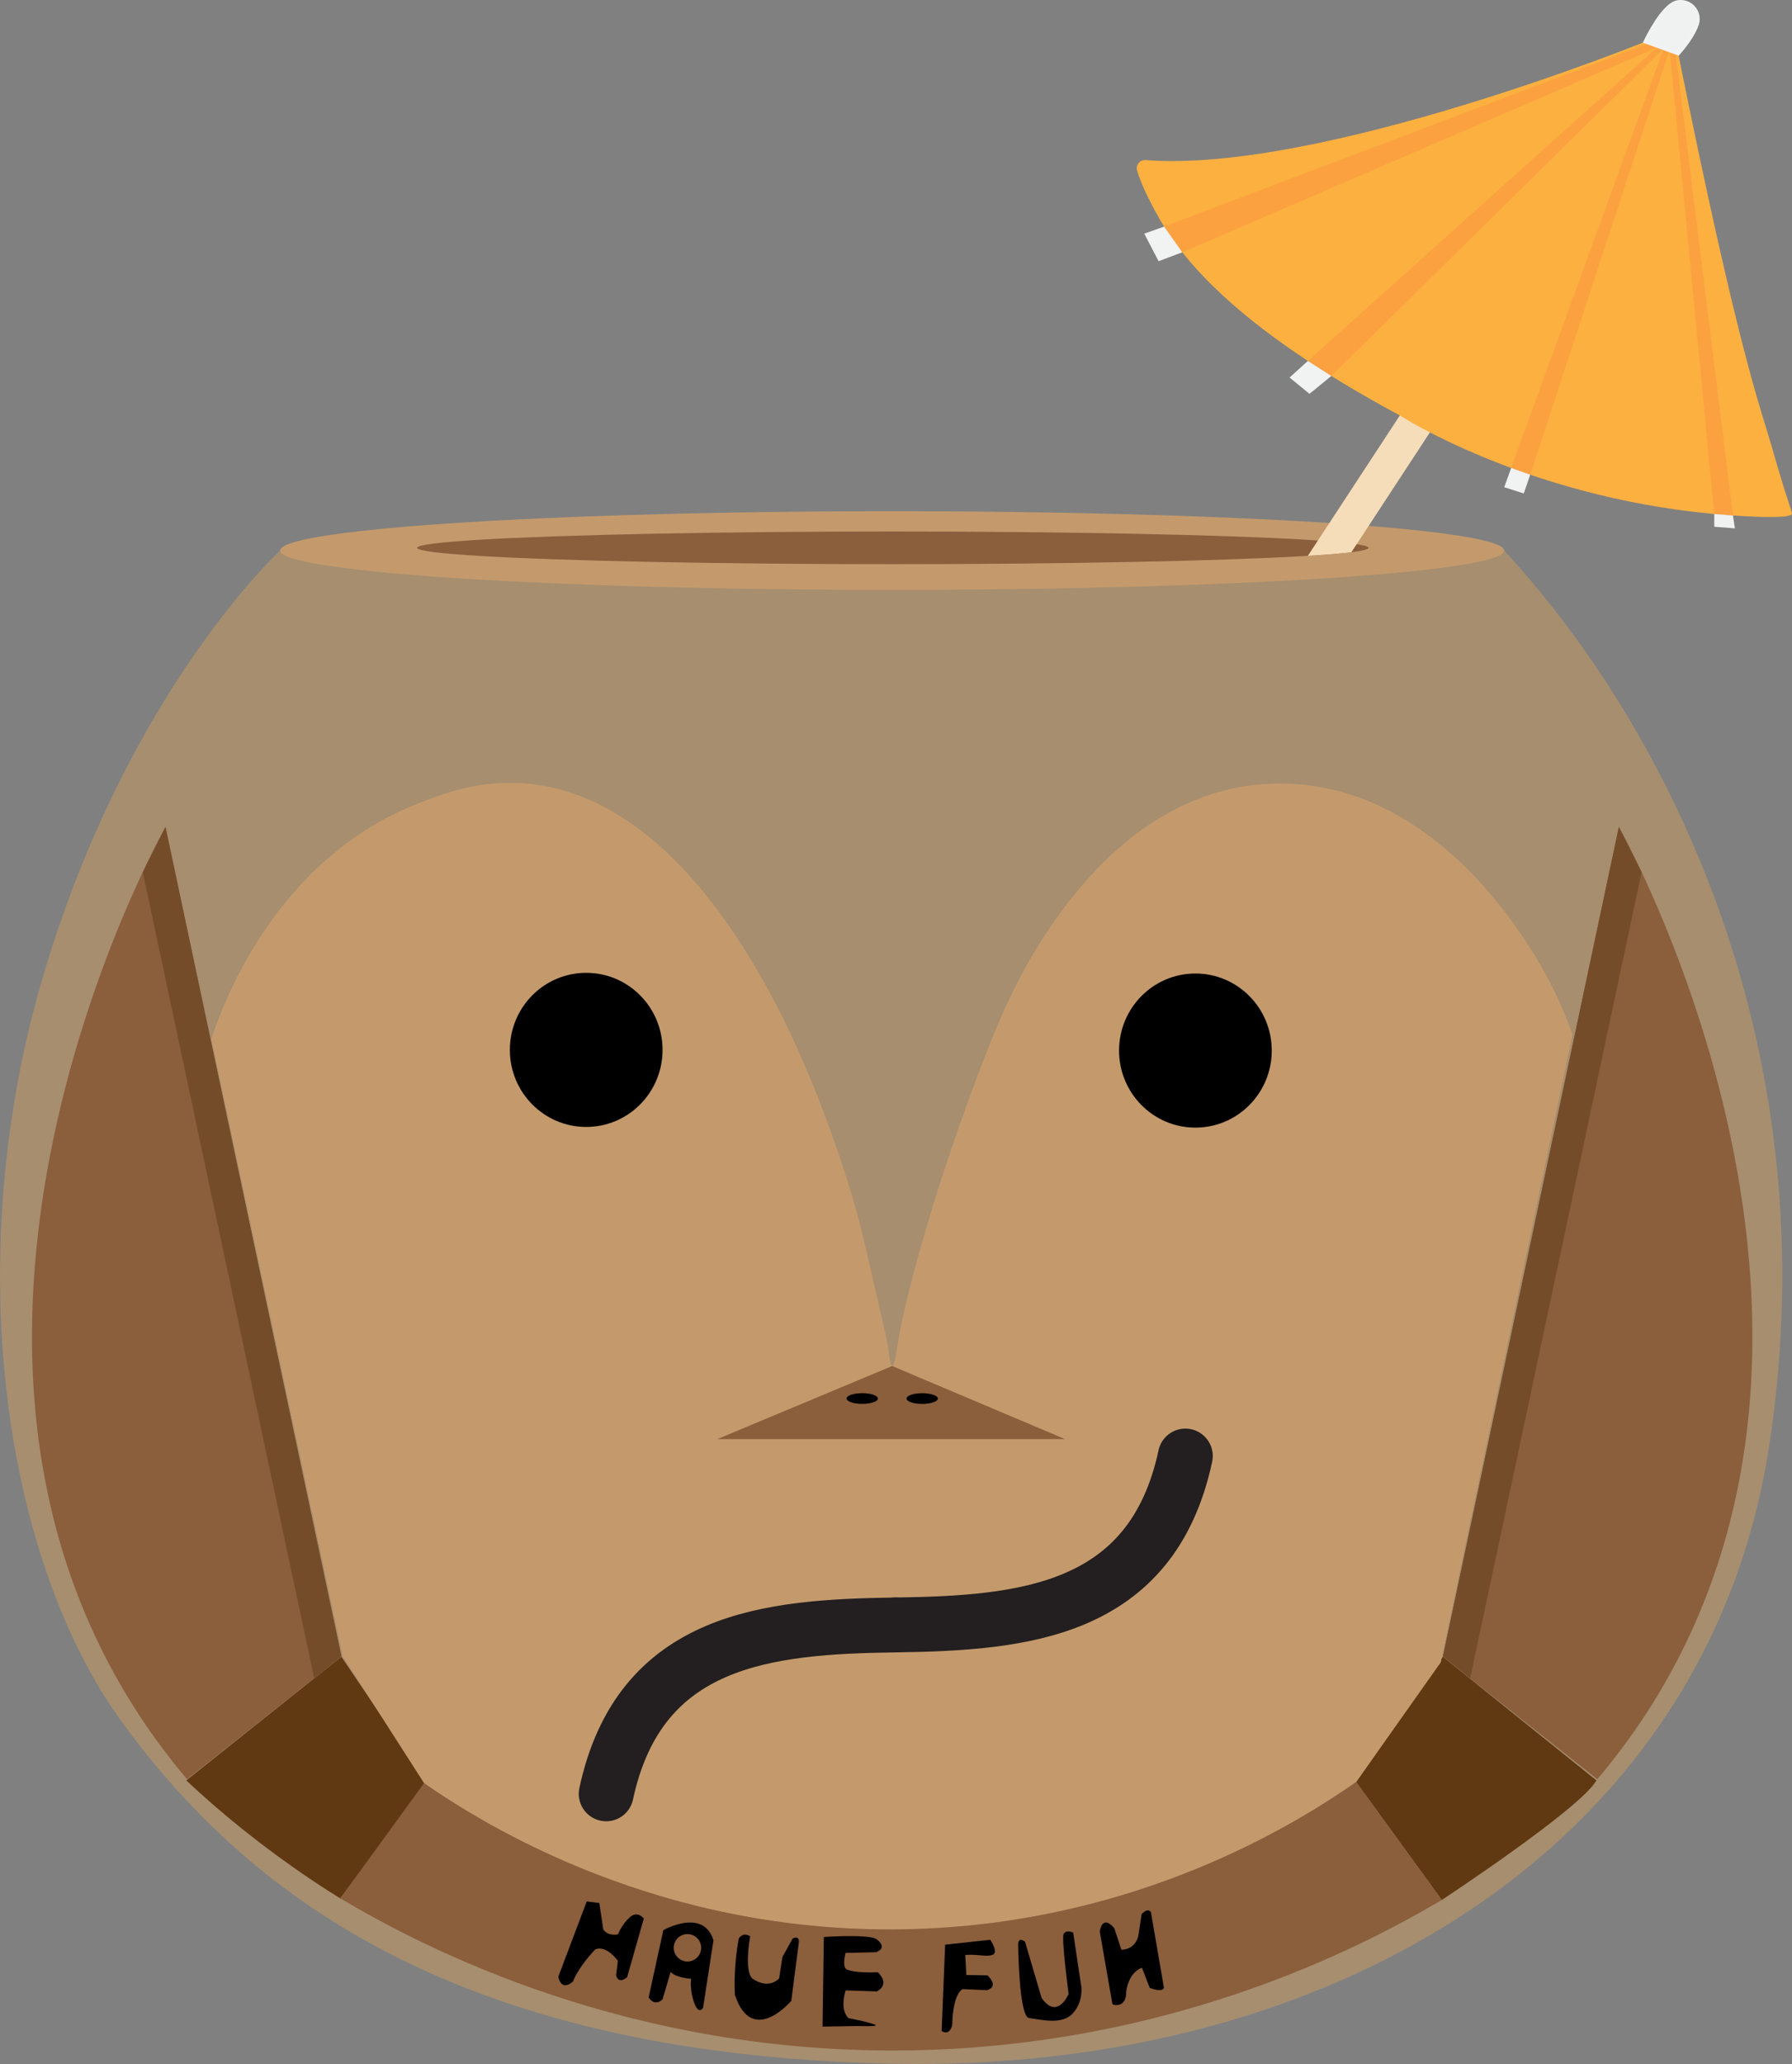 <?xml version="1.0" encoding="UTF-8"?><svg id="Layer_2" xmlns="http://www.w3.org/2000/svg" viewBox="0 0 555.57 639.57"><rect x="0" y="0" width="555.57" height="639.57" fill="#808080" stroke="none"/><defs><style>.cls-1{fill:none;stroke:#231f20;stroke-linecap:round;stroke-width:17px;}.cls-1,.cls-2{stroke-miterlimit:10;}.cls-3{fill:#a68e6f;}.cls-4{fill:#754c29;}.cls-5{fill:#603913;}.cls-6{fill:#f6ddb9;}.cls-7{fill:#c49a6c;}.cls-2{stroke:#f1f2f2;}.cls-2,.cls-8{fill:#f0f1f1;}.cls-9{fill:#f1f2f2;}.cls-10{fill:#fbb040;}.cls-11{fill:#fba140;}.cls-12{fill:#8b5e3c;}</style></defs><g id="HaveFun"><path class="cls-3" d="m86.85,170.6s-47,43.01-73.26,131.07c-26.27,88.06-12.51,182,24.66,232.56,37.17,50.56,100.33,102.43,238.36,105.25,138.02,2.83,253.06-68.64,271.87-191.35,18.81-122.71-30.79-221.94-82.14-277.54-.76.46-2.06,1.21-3.77,1.92-4.21,1.75-7.8,2-8.92,2.08-12,.9-23.88,3.57-35.92,3.74-24.15.34-11.74,1.7-69.76,3.19-30.05.77-53.69.93-65.69.97-33.72.12-59.58-.38-74.33-.74-10.34-.25-17.55-.5-21.54-.65-17.55-.64-29.75-1.35-44.75-2.22-13.45-.78-2.97-.27-24.13-1.76-1.38-.1-6.27-.44-12.48-1.32-5.75-.82-3.78-.84-8.5-1.5-2.22-.31-4.06-.5-6.33-1.57-1.5-.71-2.63-1.54-3.36-2.15Z"/><path class="cls-12" d="m501.89,256.23s97.44,171.87-6.68,295.11l-47.87-37.95,54.55-257.16Z"/><path class="cls-5" d="m447.34,513.39l-26.9,38.8,26.56,36.55s42.93-28.23,47.95-37.04l-47.61-38.3Z"/><path class="cls-5" d="m105.51,513.63l-47.74,38.07c23.36,22.1,47.75,36.55,47.75,36.55l26.63-35.98-26.3-38.87"/><path class="cls-7" d="m276.6,423.29c.67.02,1.27-4.03,1.51-5.55,2.29-14.73,7.73-32.83,11.47-45.28,1.06-3.51,1.82-5.83,3.34-10.42,5.94-17.99,13.4-37.88,17.7-47.5,4.48-10.01,27.57-61.63,72.86-70.48,3.08-.6,10.85-1.9,20.72-.88,39.89,4.12,63.84,40.86,69.92,50.19,3.96,6.08,9.12,15.13,13.39,27.15-13.61,64.86-27.21,129.71-40.82,194.57l-26.24,37.1c-18.03,12.63-69.73,45.35-143.6,45.69-74.87.34-127.39-32.8-145.37-45.33-8.41-13.11-16.81-26.22-25.22-39.32l-40.73-191.28c3.19-9.71,19.28-55.41,64.09-72.97,7.8-3.06,19.42-7.61,34.34-6.12,51.98,5.16,81.51,77.3,88.49,94.34,2.92,7.14,11.05,28.45,15.41,47.23,4.94,21.25,7.41,31.87,7.58,33.62.1,1.01.49,5.23,1.16,5.25Z"/><polygon class="cls-12" points="222.38 445.94 276.6 423.29 330.19 445.94 222.38 445.94"/><polygon class="cls-4" points="501.89 256.23 508.94 270.26 455.79 520.09 447.35 513.22 501.89 256.23"/><path class="cls-12" d="m51.31,256.23s-97.44,171.87,6.68,295.11l47.87-37.95-54.55-257.16Z"/><polygon class="cls-4" points="51.31 256.23 44.27 270.26 97.41 520.09 105.86 513.22 51.31 256.23"/><path class="cls-12" d="m131.47,552.54c18.21,12.62,73.81,47.67,152.18,45.21,69.24-2.18,117.97-32.43,136.79-45.56,8.85,12.18,17.71,24.37,26.56,36.55-26.2,15.48-84.46,45.11-164.08,46.59-87.39,1.63-151.29-31.57-177.41-47.09,8.65-11.9,17.3-23.8,25.95-35.7Z"/><ellipse class="cls-7" cx="276.59" cy="170.6" rx="189.74" ry="12.19"/><ellipse class="cls-12" cx="276.81" cy="169.76" rx="147.49" ry="5.06"/><ellipse cx="370.61" cy="325.54" rx="23.67" ry="23.88"/><ellipse cx="181.74" cy="325.33" rx="23.67" ry="23.88"/><ellipse cx="267.31" cy="433.36" rx="4.85" ry="1.66"/><ellipse cx="285.9" cy="433.37" rx="4.85" ry="1.66"/><path class="cls-1" d="m277.71,503.52c39.48-.56,79.42-4.01,89.78-52.34"/><path class="cls-1" d="m277.71,503.52c-39.48.56-79.42,4.01-89.78,52.34"/><path class="cls-12" d="m420.6,168.63l-1.63,2.49c-3.19.4-7.75.78-13.49,1.12l3.11-4.75c5.27.36,9.34.75,12.01,1.14Z"/><path class="cls-6" d="m471.91,90.35l-51.31,78.28-1.63,2.49c-3.19.4-7.75.78-13.49,1.12l3.11-4.75,54.4-82.99,8.92,5.85Z"/><path class="cls-6" d="m496.58,52.91l-51.31,78.28-1.63,2.49c-3.19.4-7.75.78-13.49,1.12l3.11-4.75,54.4-82.99,8.92,5.85Z"/><path class="cls-10" d="m520.31,16.68c18.8,93.15,25.55,109.68,28.79,121.07,4.62,16.27,6.53,20.83,6.47,21.45-.19,1.92-18.7.6-24.96,0-58.19-5.54-96.71-30.51-96.71-30.51-52.11-28.01-68.4-49.65-75.56-62.87-3.54-6.53-5.13-10.57-5.81-13.02-.48-1.7.9-3.34,2.66-3.2,53.96,4.21,154.82-36.66,154.82-36.66"/><path class="cls-11" d="m511.38,13.31l-150.48,56.91s3.66,5.55,5.64,7.96l147.18-63.45-108.24,97.12,7.26,4.65,103.07-101.52-47.31,130.04,5.89,2.09,43.26-131.76,13.81,143.94,5.79.45-17.82-143.68-8.07-2.74Z"/><path class="cls-2" d="m526.45,5.89c0-2.98-2.41-5.39-5.39-5.39-.32,0-.91,0-1.57.23-4.23,1.47-8.79,10.77-9.48,12.21,3.44,1.24,6.88,2.49,10.31,3.73,1.66-1.9,4.81-5.76,5.93-9.33.06-.2.2-.75.2-1.46Z"/><path class="cls-9" d="m360.9,70.22l5.64,7.96c-2.45.92-4.9,1.84-7.34,2.76-1.48-2.85-2.97-5.7-4.45-8.54,2.05-.73,4.1-1.45,6.15-2.18Z"/><path class="cls-9" d="m405.48,111.85l7.26,4.65c-2.25,1.85-4.51,3.69-6.76,5.54-2.06-1.69-4.12-3.38-6.18-5.06,1.89-1.71,3.78-3.42,5.67-5.12Z"/><path class="cls-9" d="m468.51,145.01l5.89,2.09c-.66,1.94-1.33,3.87-1.99,5.81-2.02-.65-4.04-1.29-6.06-1.94.72-1.99,1.44-3.97,2.16-5.96Z"/><polyline class="cls-8" points="531.47 159.28 537.26 159.73 537.86 163.73 531.47 163.22"/><path d="m181.9,589.21l-8.8,23.29s.69,4.83,4.56,1.5c0,0,1.26-3.96,6.88-9.93,0,0,3.05-1.69,7.01,3.53l-.54,4.52s.6,2.92,3.41.57l5.18-18.19s-1.9-2.6-4.38-.37c-2.48,2.23-3.63,5.26-3.63,5.26,0,0-2.94.75-4.56-1.5l-1.23-8.21-3.9-.47Z"/><path d="m205.65,598.11l-4.55,20.82c2.03,3.11,4.31.6,4.31.6l2.51-8.5c1.44,1.8,6.34,2.15,6.34,2.15,0,0-.48,3.47.96,7.42,1.44,3.95,2.75,1.56,2.75,1.56l3.23-20.94c-3.23-10.17-15.56-3.11-15.56-3.11Zm7.48,9.7c-2.35,0-4.25-1.9-4.25-4.25s1.9-4.25,4.25-4.25c2.35,0,4.25,1.9,4.25,4.25s-1.9,4.25-4.25,4.25Z"/><path d="m232.57,600.02s-1.97,10.53.66,13.04c0,0,4.61,3.65,8.32,0l1.02-6.64,3.17-5.74s2.21-1.16,1.91,1.33-2.33,17.99-2.33,17.99c0,0-12.09,14.3-17.47-1.8,0,0-.6-8.01,1.2-17.53,0,0,1.2-2.16,3.53-.66Z"/><path d="m255.01,628l.4-27.78s12.45-.9,16.06.49c0,0,4.25,2.7.1,4.22l-9.42.23s-1.25,4.51.47,5.16c0,0,2.22,1.13,9.51.83,0,0,4.09,3.48-.26,5.94l-9.7-.32s-1.99,5.84.9,8.61c.97.2,1.94.4,2.91.59.84.16,2.03.42,3.45.83,1.29.38,2.09.61,2.07.78-.02.19-1,.36-5.53.22l-10.96.19Z"/><path d="m291.93,629.37l1.09-26.77,14-1.53s2.73,4.05.66,4.7c-2.08.66-3.72-.22-8.42,0l.33,6.23,6.56.11s3.83,3.39-.22,4.59l-7.44-.33s-3.06.98-3.28,11.16c0,0-.66,3.44-3.28,1.83Z"/><path d="m315.66,602.79s.22,22.2,3.4,22.55c3.18.35,9.94,2.26,13.38-1.29,3.43-3.54,2.81-8.36,2.81-8.36l-2.54-16.84s-2.24-1.02-2.96.45,1.55,18.56,1.55,18.56c0,0-3.45,8.25-8.37,1.26l-5.14-17.44s-2.2-1.9-2.13,1.1Z"/><path d="m344.9,621.12l-3.94-22.6s.66-5.54,4.5-1.04l2.19,6.67s4.16.27,5.26-4.3l1.03-6.73s1.79-2.06,2.87-.66l4.04,23.46s-.16,1.65-4.41.05l-2.41-6.22s-3.97,1.02-4.87,7.37c0,0,.34,5.2-4.25,4Z"/></g></svg>